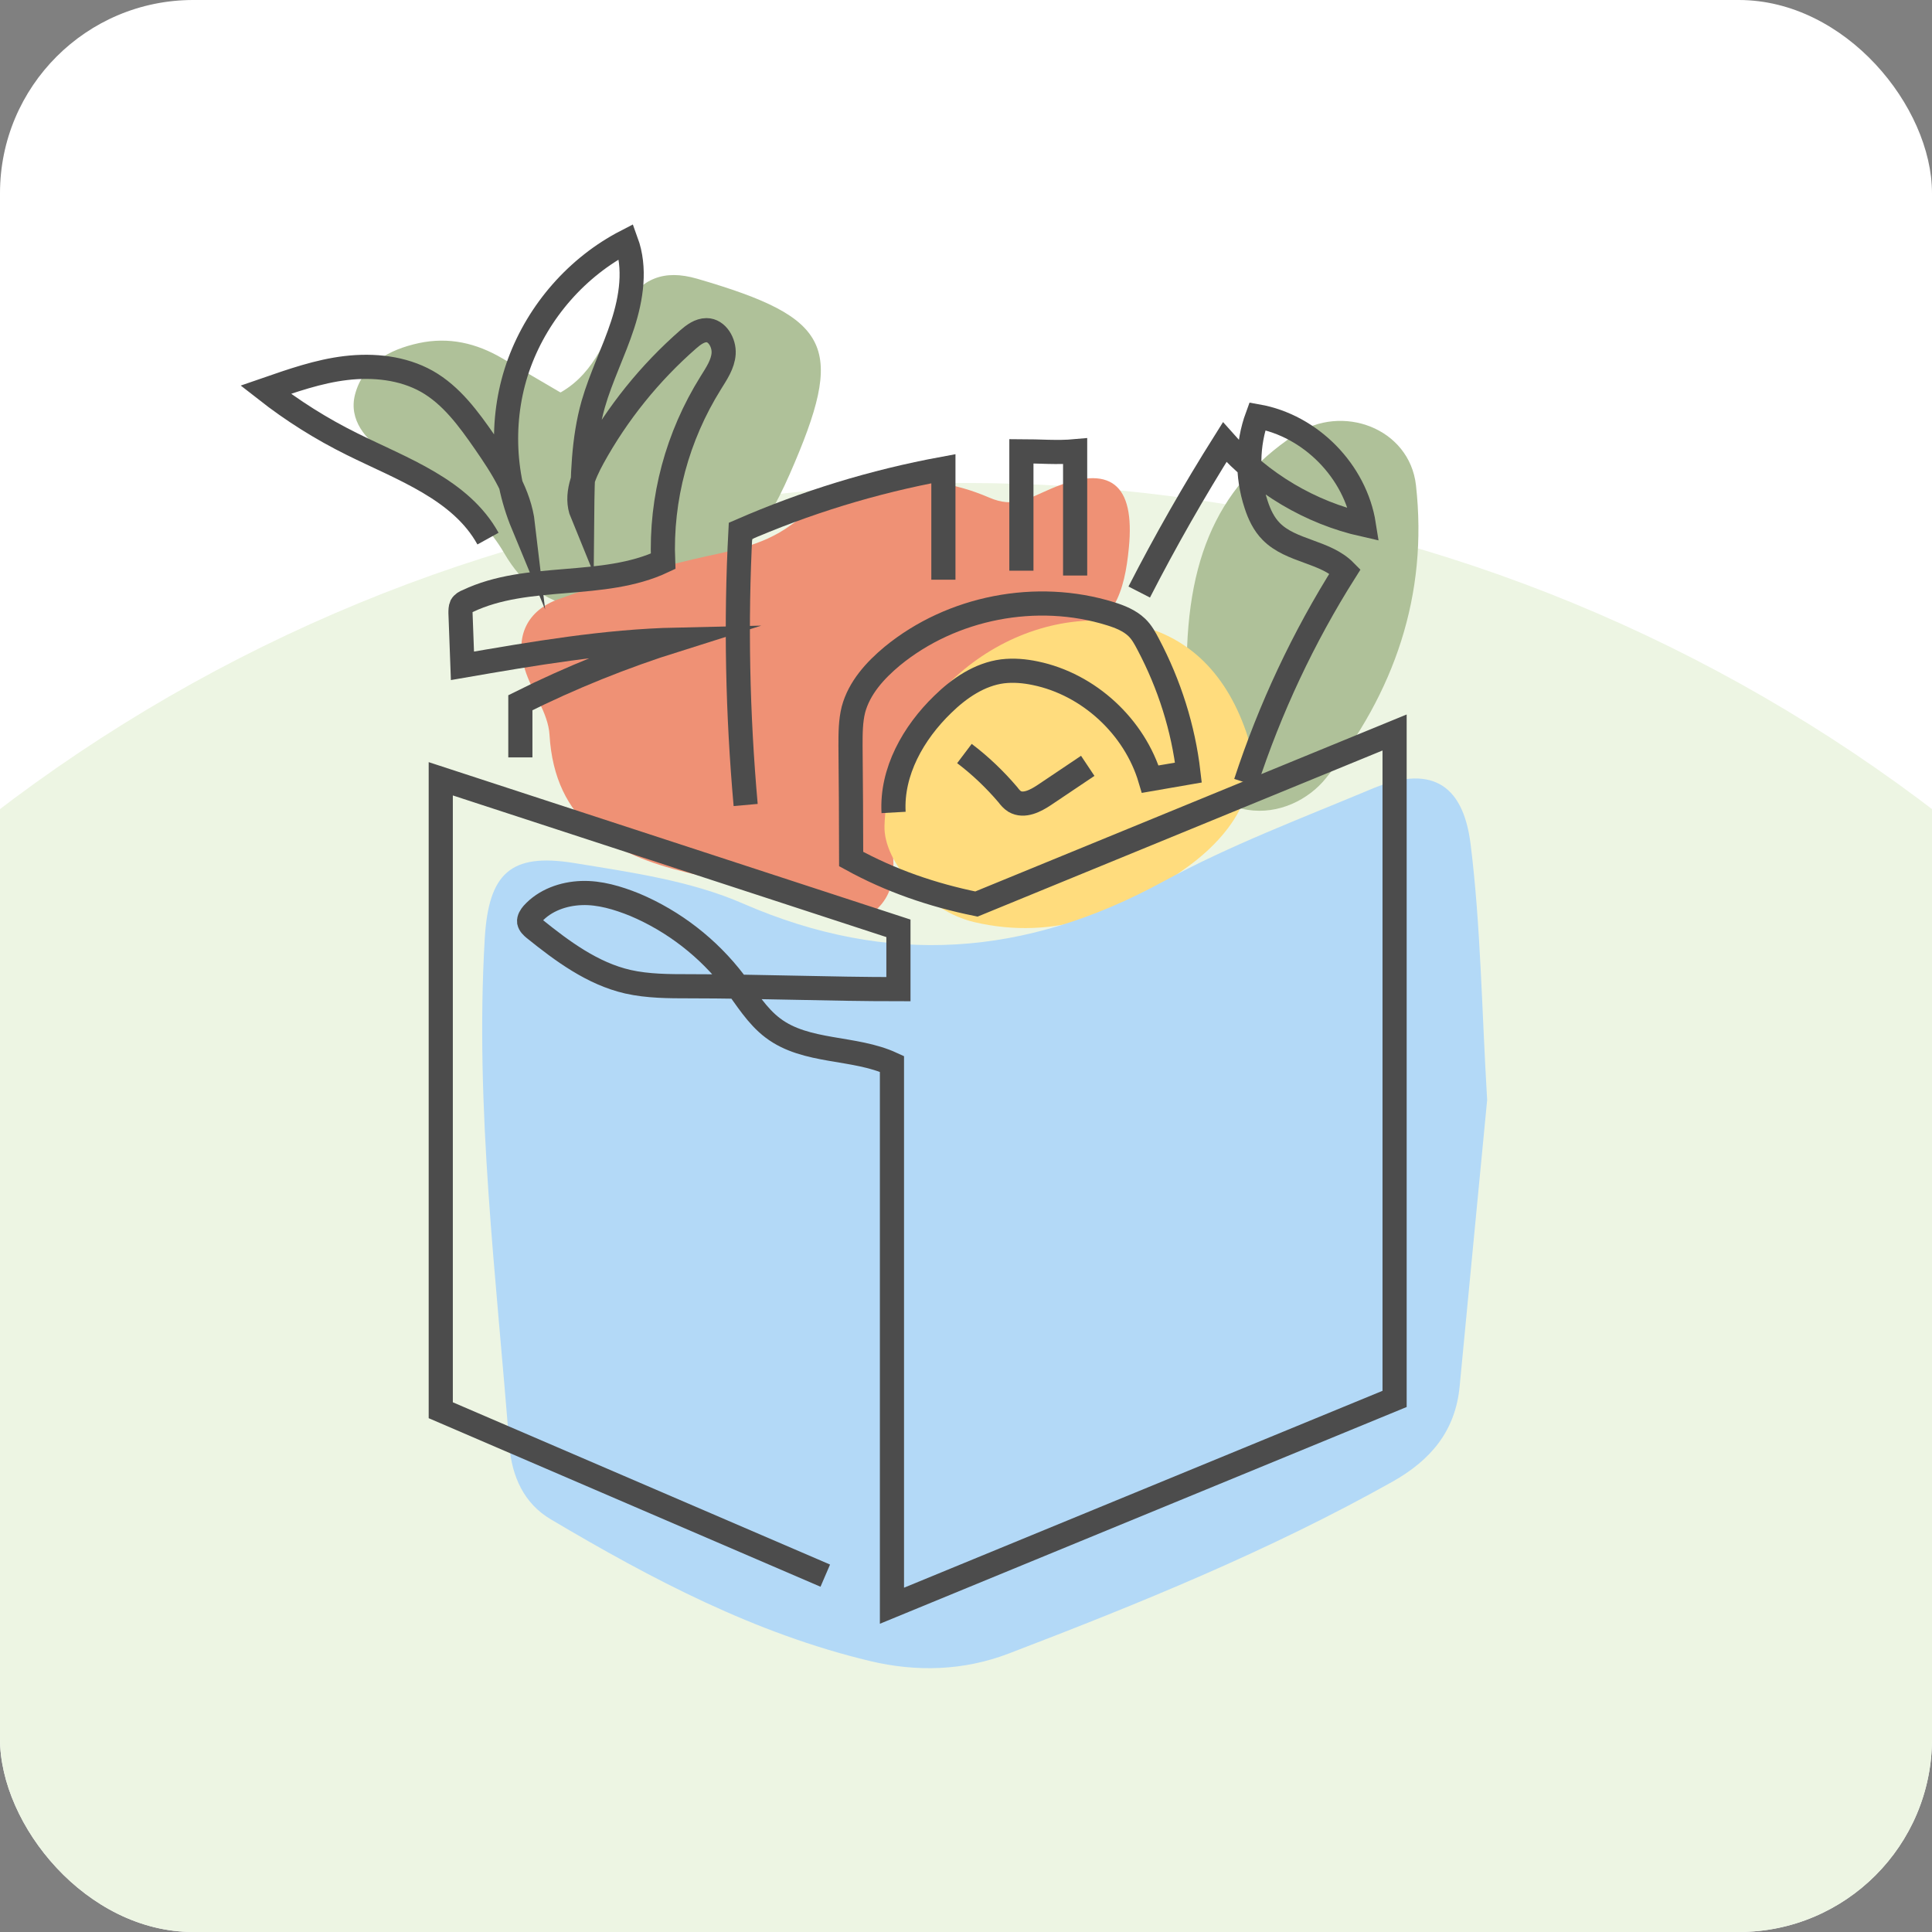 <svg width="80" height="80" viewBox="0 0 80 80" fill="none" xmlns="http://www.w3.org/2000/svg">
<rect x="0" y="0" width="80" height="80" fill="#808080" stroke="none"/>
<g clip-path="url(#clip0_1706_5212)">
<rect width="80" height="80" rx="8" fill="white"/>
<circle cx="40" cy="86" r="66" fill="#EDF5E3"/>
<path d="M23.223 16.245C24.724 15.374 25.073 13.873 25.837 12.68C26.574 11.541 27.472 11.139 28.866 11.541C34.481 13.176 35.017 14.342 32.699 19.636C31.573 22.196 30.085 24.287 27.204 24.903C24.751 25.426 22.419 25.56 20.878 22.906C19.752 20.963 17.796 19.918 15.96 18.738C15.142 18.215 14.432 17.385 14.7 16.339C15.035 15.066 16.107 14.476 17.34 14.208C18.586 13.94 19.725 14.208 20.798 14.838C21.615 15.321 22.446 15.803 23.197 16.245H23.223Z" fill="#AFC199"/>
<path d="M49.156 28.629C48.969 23.429 50.269 20.239 53.619 18.001C55.576 16.688 58.364 17.733 58.632 20.092C59.141 24.635 57.734 28.696 54.906 32.221C54.182 33.119 52.949 33.735 51.663 33.534C50.242 33.32 49.826 32.06 49.518 30.921C49.21 29.755 49.143 28.535 49.156 28.629Z" fill="#AFC199"/>
<path d="M36.156 37.769C33.57 37.22 30.97 36.737 28.41 36.121C25.394 35.384 22.968 34.044 22.754 30.425C22.7 29.514 22.017 28.642 21.735 27.718C21.306 26.351 21.829 25.279 23.129 24.809C24.952 24.153 26.815 23.603 28.691 23.161C30.112 22.826 31.506 22.652 32.752 21.74C35.258 19.904 38.032 19.341 40.954 20.601C42 21.057 42.603 20.628 43.514 20.239C45.993 19.181 46.999 20.052 46.744 22.678C46.57 24.474 46.141 26.016 44.05 26.485C43.112 26.699 42.093 26.9 41.316 27.41C38.796 29.045 36.746 31.055 36.907 34.419C36.96 35.598 37.295 36.845 36.17 37.769H36.156Z" fill="#EF9175"/>
<path d="M36.625 34.191C36.786 29.219 41.53 25.104 46.422 25.761C49.089 26.123 50.738 27.825 51.596 30.291C52.279 32.275 51.394 34.271 49.196 35.88C46.556 37.81 43.688 38.962 40.351 38.185C38.394 37.729 36.572 35.706 36.625 34.191Z" fill="#FFDC7D"/>
<path d="M61.58 45.543C61.231 49.215 60.829 53.303 60.441 57.404C60.266 59.253 59.248 60.459 57.653 61.357C52.56 64.212 47.186 66.397 41.758 68.474C39.895 69.184 37.952 69.238 36.035 68.782C31.264 67.643 26.989 65.391 22.807 62.912C21.695 62.255 21.199 61.143 21.092 59.87C20.556 52.874 19.658 45.891 20.073 38.855C20.234 36.161 21.145 35.317 23.745 35.732C26.131 36.121 28.61 36.469 30.782 37.421C36.799 40.035 42.482 39.606 48.178 36.496C50.938 34.995 53.9 33.883 56.809 32.663C59.154 31.685 60.575 32.355 60.896 34.968C61.312 38.319 61.352 41.723 61.58 45.556V45.543Z" fill="#B3D9F7"/>
<path d="M34.173 65.244L18.251 58.395V32.248L37.202 38.44V40.959C34.36 40.959 31.398 40.839 28.557 40.839C27.7 40.839 26.828 40.838 25.997 40.651C24.537 40.316 23.29 39.391 22.124 38.453C22.03 38.373 21.937 38.292 21.91 38.171C21.896 38.051 21.977 37.93 22.057 37.836C22.566 37.273 23.33 37.005 24.081 36.979C24.831 36.952 25.582 37.18 26.279 37.461C27.901 38.145 29.335 39.257 30.407 40.664C30.903 41.334 31.345 42.072 32.002 42.567C33.382 43.613 35.366 43.331 36.934 44.055V66.49L57.747 57.926V30.331L40.432 37.434C38.596 37.059 36.88 36.469 35.245 35.571C35.245 34.003 35.231 32.449 35.218 30.881C35.218 30.371 35.218 29.862 35.339 29.38C35.58 28.482 36.237 27.758 36.947 27.168C39.413 25.145 42.924 24.461 45.98 25.413C46.369 25.533 46.771 25.694 47.066 25.975C47.28 26.177 47.414 26.431 47.548 26.686C48.419 28.334 48.996 30.143 49.21 31.993C48.687 32.087 48.151 32.167 47.629 32.261C46.985 30.09 45.082 28.334 42.871 27.878C42.428 27.785 41.973 27.744 41.517 27.798C40.566 27.919 39.721 28.495 39.038 29.165C37.818 30.345 36.907 31.953 37.001 33.642" stroke="#4C4C4C" stroke-miterlimit="10"/>
<path d="M39.935 31.202C40.592 31.698 41.195 32.275 41.731 32.904C41.811 33.012 41.905 33.119 42.012 33.186C42.401 33.414 42.883 33.159 43.245 32.918C43.849 32.516 44.438 32.114 45.041 31.712" stroke="#4C4C4C" stroke-miterlimit="10"/>
<path d="M21.547 31.363V29.098C23.638 28.053 25.809 27.182 28.021 26.485C25.046 26.552 22.097 27.061 19.149 27.57L19.068 25.386C19.068 25.279 19.068 25.171 19.108 25.078C19.162 24.984 19.256 24.93 19.363 24.89C21.869 23.697 24.952 24.421 27.458 23.241C27.351 20.628 28.048 18.068 29.428 15.857C29.669 15.468 29.937 15.079 29.964 14.637C29.991 14.195 29.696 13.672 29.254 13.672C28.972 13.672 28.718 13.86 28.503 14.047C26.908 15.441 25.568 17.103 24.55 18.953C24.161 19.663 23.799 20.521 24.107 21.271C24.121 19.757 24.148 18.202 24.563 16.741C24.885 15.616 25.421 14.557 25.783 13.444C26.145 12.332 26.332 11.099 25.93 10C23.906 11.045 22.298 12.882 21.507 15.026C20.717 17.17 20.784 19.609 21.655 21.713C21.507 20.454 20.797 19.355 20.073 18.309C19.403 17.344 18.693 16.366 17.674 15.79C16.669 15.227 15.463 15.106 14.324 15.24C13.185 15.374 12.086 15.763 11 16.138C12.112 17.009 13.305 17.76 14.578 18.39C16.656 19.422 19.081 20.266 20.207 22.303" stroke="#4C4C4C" stroke-miterlimit="10"/>
<path d="M30.876 33.333C30.541 29.567 30.46 25.761 30.661 21.982C33.368 20.802 36.156 19.944 39.064 19.408V24.005" stroke="#4C4C4C" stroke-miterlimit="10"/>
<path d="M42.294 23.63V18.685C43.031 18.685 43.782 18.752 44.519 18.685V23.831" stroke="#4C4C4C" stroke-miterlimit="10"/>
<path d="M47.173 24.515C48.258 22.397 49.438 20.333 50.711 18.309C52.212 20.012 54.263 21.231 56.474 21.727C56.126 19.516 54.276 17.626 52.065 17.237C51.636 18.403 51.622 19.703 52.011 20.883C52.145 21.298 52.333 21.7 52.641 22.009C53.459 22.839 54.879 22.826 55.697 23.657C53.968 26.391 52.587 29.34 51.582 32.409" stroke="#4C4C4C" stroke-miterlimit="10"/>
</g>
<defs>
<clipPath id="clip0_1706_5212">
<rect width="80" height="80" rx="8" fill="white"/>
</clipPath>
</defs>
</svg>
